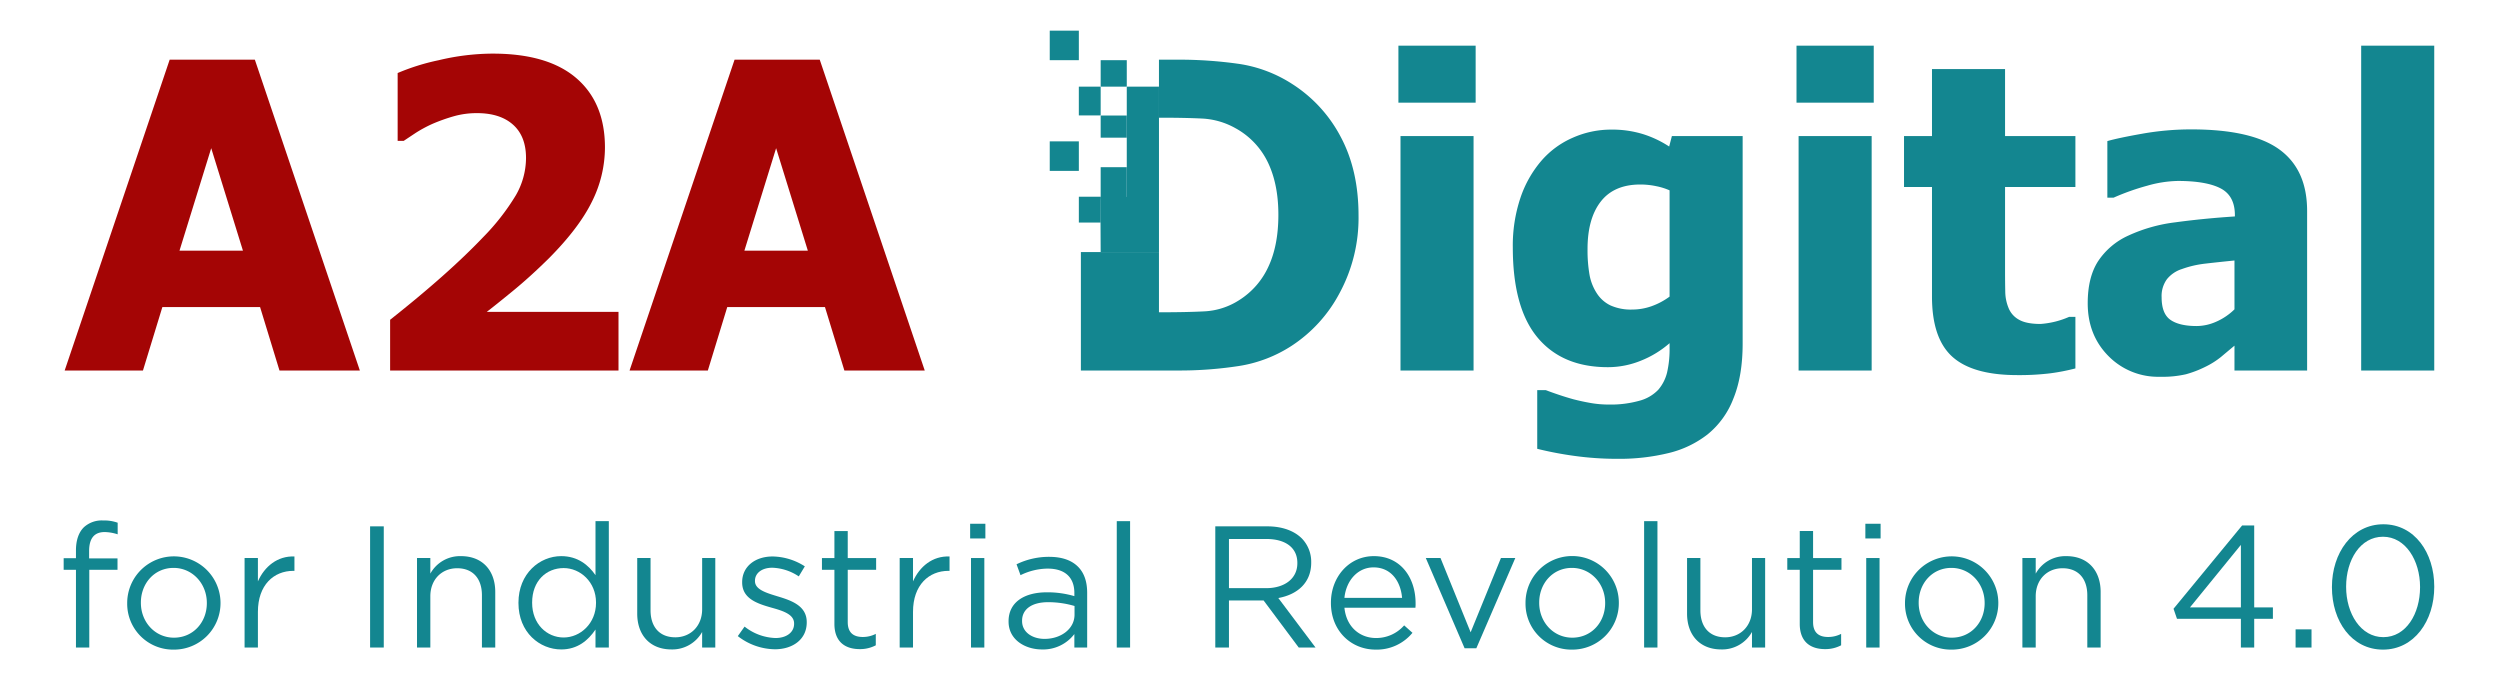 <svg id="Layer_1" data-name="Layer 1" xmlns="http://www.w3.org/2000/svg" viewBox="0 0 850 235"><defs><style>.cls-1{fill:#138690;}.cls-2{fill:#a40505;}</style></defs><title>logo</title><path class="cls-1" d="M25.825,193.734H21.646V189.79h4.179v-2.649c0-3.473.942-6.122,2.649-7.829a8.959,8.959,0,0,1,6.533-2.354,13.754,13.754,0,0,1,5,.765v3.944A15.136,15.136,0,0,0,35.6,180.9c-3.532,0-5.3,2.119-5.3,6.475v2.472h9.654v3.885H30.357v26.429H25.825Z"/><path class="cls-1" d="M43.248,205.094v-.117a15.864,15.864,0,0,1,31.727-.118v.118A15.8,15.8,0,0,1,59.023,220.87,15.59,15.59,0,0,1,43.248,205.094Zm27.077,0v-.117c0-6.534-4.886-11.891-11.3-11.891-6.593,0-11.125,5.357-11.125,11.773v.118c0,6.533,4.827,11.831,11.243,11.831C65.733,216.808,70.325,211.51,70.325,205.094Z"/><path class="cls-1" d="M83.157,189.731h4.532v7.946c2.237-5.061,6.652-8.711,12.42-8.476v4.886h-.353c-6.652,0-12.067,4.768-12.067,13.95v12.126H83.157Z"/><path class="cls-1" d="M125.832,178.959h4.65v41.2h-4.65Z"/><path class="cls-1" d="M141.783,189.731h4.532v5.3a11.523,11.523,0,0,1,10.419-5.945c7.358,0,11.654,4.944,11.654,12.184v18.9h-4.532V202.386c0-5.65-3.061-9.182-8.417-9.182-5.239,0-9.124,3.826-9.124,9.536v17.423h-4.532Z"/><path class="cls-1" d="M176.276,205.035v-.117c0-9.948,7.24-15.834,14.539-15.834,5.651,0,9.3,3.06,11.655,6.475V177.193H207v42.97H202.47v-6.122c-2.472,3.65-6.063,6.77-11.655,6.77C183.516,220.811,176.276,215.042,176.276,205.035Zm26.371-.058v-.118c0-7-5.357-11.714-11.008-11.714-5.886,0-10.713,4.356-10.713,11.714v.118c0,7.181,5,11.772,10.713,11.772C197.29,216.749,202.647,211.981,202.647,204.977Z"/><path class="cls-1" d="M216.656,208.626v-18.9h4.532v17.777c0,5.651,3.061,9.182,8.417,9.182,5.18,0,9.124-3.826,9.124-9.535V189.731H243.2v30.432h-4.474v-5.3a11.594,11.594,0,0,1-10.419,5.945C220.952,220.811,216.656,215.866,216.656,208.626Z"/><path class="cls-1" d="M250.855,216.278l2.3-3.237a17.794,17.794,0,0,0,10.537,3.885c3.649,0,6.3-1.884,6.3-4.827v-.118c0-3.06-3.59-4.238-7.593-5.356-4.768-1.354-10.065-3-10.065-8.594v-.118c0-5.239,4.355-8.712,10.359-8.712a20.8,20.8,0,0,1,10.949,3.356l-2.06,3.413a17.216,17.216,0,0,0-9.007-2.943c-3.59,0-5.886,1.884-5.886,4.415v.118c0,2.884,3.768,4,7.829,5.239,4.709,1.413,9.771,3.237,9.771,8.711v.118c0,5.769-4.768,9.124-10.83,9.124A20.926,20.926,0,0,1,250.855,216.278Z"/><path class="cls-1" d="M283.7,212.1V193.734h-4.238v-4H283.7v-9.183h4.532v9.183h9.653v4h-9.653V211.51c0,3.709,2.061,5.063,5.121,5.063a9.535,9.535,0,0,0,4.415-1.06V219.4a11.4,11.4,0,0,1-5.474,1.3C287.408,220.693,283.7,218.28,283.7,212.1Z"/><path class="cls-1" d="M305.891,189.731h4.532v7.946c2.237-5.061,6.652-8.711,12.42-8.476v4.886h-.353c-6.652,0-12.067,4.768-12.067,13.95v12.126h-4.532Z"/><path class="cls-1" d="M329.848,178.076h5.18v5h-5.18Zm.294,11.655h4.532v30.432h-4.532Z"/><path class="cls-1" d="M342.914,211.334v-.118c0-6.416,5.3-9.83,13.009-9.83a32.327,32.327,0,0,1,9.36,1.3v-1.06c0-5.474-3.356-8.3-9.065-8.3a21.2,21.2,0,0,0-9.242,2.237l-1.354-3.709a25.141,25.141,0,0,1,11.067-2.531c4.3,0,7.593,1.118,9.83,3.355,2.06,2.06,3.119,5,3.119,8.888v18.6h-4.355v-4.591a13.337,13.337,0,0,1-11.008,5.239C348.624,220.811,342.914,217.573,342.914,211.334Zm22.427-2.355v-2.943a31.753,31.753,0,0,0-8.947-1.295c-5.709,0-8.888,2.472-8.888,6.3v.118c0,3.826,3.532,6.063,7.652,6.063C360.75,217.22,365.341,213.806,365.341,208.979Z"/><path class="cls-1" d="M379.7,177.193h4.532v42.97H379.7Z"/><path class="cls-1" d="M413.2,178.959h17.718c5.062,0,9.124,1.531,11.714,4.12a11.383,11.383,0,0,1,3.178,8.123v.119c0,6.827-4.709,10.83-11.184,12.007l12.656,16.835h-5.71l-11.949-16.011H417.845v16.011H413.2ZM430.5,199.973c6.18,0,10.6-3.178,10.6-8.476v-.118c0-5.062-3.885-8.123-10.536-8.123H417.845v16.717Z"/><path class="cls-1" d="M452.515,205.035v-.117c0-8.771,6.181-15.834,14.6-15.834,9.006,0,14.186,7.181,14.186,16.069a12,12,0,0,1-.058,1.472H457.106c.648,6.592,5.3,10.3,10.714,10.3a12.592,12.592,0,0,0,9.594-4.3l2.826,2.531a15.71,15.71,0,0,1-12.538,5.71C459.343,220.87,452.515,214.453,452.515,205.035Zm24.193-1.765c-.471-5.534-3.649-10.36-9.712-10.36-5.3,0-9.3,4.415-9.89,10.36Z"/><path class="cls-1" d="M484.773,189.731h5l10.242,25.252,10.3-25.252H515.2L501.96,220.4h-4Z"/><path class="cls-1" d="M518.677,205.094v-.117a15.864,15.864,0,0,1,31.728-.118v.118a15.8,15.8,0,0,1-15.953,15.893A15.591,15.591,0,0,1,518.677,205.094Zm27.077,0v-.117c0-6.534-4.886-11.891-11.3-11.891-6.592,0-11.125,5.357-11.125,11.773v.118c0,6.533,4.827,11.831,11.244,11.831C541.163,216.808,545.754,211.51,545.754,205.094Z"/><path class="cls-1" d="M559,177.193h4.532v42.97H559Z"/><path class="cls-1" d="M573.6,208.626v-18.9h4.533v17.777c0,5.651,3.06,9.182,8.417,9.182,5.18,0,9.124-3.826,9.124-9.535V189.731h4.474v30.432h-4.474v-5.3a11.6,11.6,0,0,1-10.419,5.945C577.892,220.811,573.6,215.866,573.6,208.626Z"/><path class="cls-1" d="M611.915,212.1V193.734h-4.238v-4h4.238v-9.183h4.532v9.183H626.1v4h-9.654V211.51c0,3.709,2.061,5.063,5.121,5.063a9.533,9.533,0,0,0,4.415-1.06V219.4a11.4,11.4,0,0,1-5.474,1.3C615.623,220.693,611.915,218.28,611.915,212.1Z"/><path class="cls-1" d="M634.224,178.076h5.18v5h-5.18Zm.294,11.655h4.532v30.432h-4.532Z"/><path class="cls-1" d="M647.7,205.094v-.117a15.864,15.864,0,0,1,31.727-.118v.118a15.8,15.8,0,0,1-15.952,15.893A15.59,15.59,0,0,1,647.7,205.094Zm27.076,0v-.117c0-6.534-4.885-11.891-11.3-11.891-6.593,0-11.125,5.357-11.125,11.773v.118c0,6.533,4.826,11.831,11.243,11.831C670.188,216.808,674.779,211.51,674.779,205.094Z"/><path class="cls-1" d="M687.612,189.731h4.532v5.3a11.523,11.523,0,0,1,10.419-5.945c7.358,0,11.654,4.944,11.654,12.184v18.9h-4.532V202.386c0-5.65-3.061-9.182-8.417-9.182-5.239,0-9.124,3.826-9.124,9.536v17.423h-4.532Z"/><path class="cls-1" d="M761.9,210.392H740.175L739,206.978l23.31-28.313h4.12v27.842h6.357v3.885h-6.357v9.771H761.9Zm0-3.885v-21.25l-17.306,21.25Z"/><path class="cls-1" d="M780.5,213.982h5.415v6.181H780.5Z"/><path class="cls-1" d="M792.857,199.679v-.118c0-11.537,6.887-21.308,17.483-21.308s17.306,9.654,17.306,21.19v.118c0,11.537-6.829,21.309-17.424,21.309C799.568,220.87,792.857,211.216,792.857,199.679Zm29.962,0v-.118c0-9.006-4.945-17.07-12.6-17.07-7.711,0-12.538,7.888-12.538,16.952v.118c0,9.006,4.944,17.07,12.656,17.07S822.819,208.685,822.819,199.679Z"/><path class="cls-2" d="M21.988,125.972,57.69,20.288H86.648l35.7,105.684H95.024l-6.6-21.577H55.206l-6.6,21.577ZM82.6,85.232,71.814,50.382,61.026,85.232Z"/><path class="cls-2" d="M210.29,125.972H132.641V108.725q9.865-7.808,17.709-14.763t13.805-13.2a77,77,0,0,0,11.214-14.337,25.585,25.585,0,0,0,3.478-12.7q0-7.382-4.4-11.321t-12.279-3.939a28.452,28.452,0,0,0-7.63.994,59.657,59.657,0,0,0-7.276,2.555,43.221,43.221,0,0,0-6.174,3.336L137.255,47.9H135.2V24.831a74.641,74.641,0,0,1,13.983-4.365,79.944,79.944,0,0,1,18.312-2.236q18.807,0,28.5,8.375t9.688,23.564a41.273,41.273,0,0,1-4.4,18.348q-4.4,8.979-14.621,19.27-6.389,6.318-12.421,11.25t-8.731,6.991H210.29Z"/><path class="cls-2" d="M214.052,125.972l35.7-105.684h28.958l35.7,105.684H287.087l-6.6-21.577H247.269l-6.6,21.577Zm60.614-40.74-10.789-34.85-10.788,34.85Z"/><path class="cls-1" d="M501.72,34.909H475.459V15.533H501.72Zm-.709,91.063H476.169V46.265h24.842Z"/><path class="cls-1" d="M592.5,116.816q0,11.073-3.194,18.809a28.9,28.9,0,0,1-8.73,12.066,34.65,34.65,0,0,1-13.273,6.353A70.251,70.251,0,0,1,550.127,156a105.82,105.82,0,0,1-15.083-1.029,118.974,118.974,0,0,1-12.385-2.378V132.644h2.91q1.845.709,4.365,1.562t5.075,1.561q3.05.782,5.962,1.278a35.481,35.481,0,0,0,5.962.5,36.038,36.038,0,0,0,10.54-1.313,13.676,13.676,0,0,0,6.352-3.727,14.194,14.194,0,0,0,2.981-5.855,35.364,35.364,0,0,0,.852-8.482v-1.491a33.73,33.73,0,0,1-9.688,5.927,29.8,29.8,0,0,1-11.321,2.236q-15.474,0-23.884-10.079T514.354,84.1a51.012,51.012,0,0,1,2.591-16.821,37.8,37.8,0,0,1,7.2-12.705A29.8,29.8,0,0,1,534.8,46.8a32.079,32.079,0,0,1,12.989-2.733,35.479,35.479,0,0,1,10.93,1.562,36.018,36.018,0,0,1,8.8,4.187l.923-3.549H592.5Zm-24.842-15.969V64.72a21.545,21.545,0,0,0-4.543-1.42,26.155,26.155,0,0,0-5.394-.568q-8.943,0-13.45,5.785t-4.507,16.147a48.194,48.194,0,0,0,.675,8.765,16.938,16.938,0,0,0,2.519,6.353,11.371,11.371,0,0,0,4.649,4.081,16.948,16.948,0,0,0,7.346,1.384,19.67,19.67,0,0,0,6.566-1.135A23.7,23.7,0,0,0,567.658,100.847Z"/><path class="cls-1" d="M637.073,34.909H610.812V15.533h26.261Zm-.709,91.063H611.522V46.265h24.842Z"/><path class="cls-1" d="M685.905,127.534q-15.189,0-22.109-6.246t-6.92-20.441V63.584h-9.511V46.265h9.511V23.482h24.842V46.265h23.919V63.584H681.718V91.833q0,4.188.07,7.31a14.984,14.984,0,0,0,1.137,5.607,7.85,7.85,0,0,0,3.512,3.94q2.52,1.455,7.346,1.455a29.329,29.329,0,0,0,9.725-2.414h2.129v17.532a70.254,70.254,0,0,1-8.588,1.668A86.861,86.861,0,0,1,685.905,127.534Z"/><path class="cls-1" d="M759.722,117.526q-2.556,2.13-4.579,3.833a27.8,27.8,0,0,1-5.43,3.407,36.331,36.331,0,0,1-6.494,2.484,35.621,35.621,0,0,1-8.836.852,23.634,23.634,0,0,1-17.567-7.1q-6.992-7.1-6.991-17.886,0-8.871,3.549-14.337a24.35,24.35,0,0,1,10.22-8.659,53.506,53.506,0,0,1,16.112-4.543q9.369-1.278,20.157-1.987v-.426q0-6.6-4.862-9.121t-14.586-2.519a40.061,40.061,0,0,0-10.291,1.6,79.918,79.918,0,0,0-11.5,4.081H716.5V47.969q3.689-1.065,11.924-2.52a95.334,95.334,0,0,1,16.608-1.455q20.583,0,29.988,6.85t9.4,20.9v54.226h-24.7Zm0-12.35V88.568q-6.318.639-10.221,1.1a34.774,34.774,0,0,0-7.665,1.81,10.726,10.726,0,0,0-5.075,3.442,9.672,9.672,0,0,0-1.811,6.14q0,5.607,3.017,7.7t8.908,2.093a16.576,16.576,0,0,0,6.672-1.49A20.677,20.677,0,0,0,759.722,105.176Z"/><path class="cls-1" d="M827.646,125.972H802.8V15.533h24.843Z"/><path class="cls-1" d="M455.869,46.585A47.386,47.386,0,0,0,439.4,28.592a45.676,45.676,0,0,0-18.241-6.884,144.708,144.708,0,0,0-20.867-1.42h-6.246V40.02h.5q8.232,0,14.159.284a25.681,25.681,0,0,1,11.321,3.264,26.139,26.139,0,0,1,11.037,11.605q3.584,7.418,3.584,17.851T431.241,90.7a26.379,26.379,0,0,1-9.937,11.356,24.021,24.021,0,0,1-11.676,3.8q-6.139.319-15.082.319h-.5V85.707H367.5v40.265h33.076a132.363,132.363,0,0,0,20.618-1.526,45.762,45.762,0,0,0,17.922-6.849,48.3,48.3,0,0,0,16.325-17.922A53.7,53.7,0,0,0,461.9,73.237Q461.9,57.906,455.869,46.585Z"/><rect class="cls-1" x="356.913" y="10.422" width="9.894" height="10.038"/><rect class="cls-1" x="356.913" y="48.064" width="9.894" height="10.038"/><rect class="cls-1" x="374.165" y="20.522" width="9" height="8.876" transform="translate(353.706 403.625) rotate(-90)"/><rect class="cls-1" x="373.203" y="57.872" width="10.925" height="8.876" transform="translate(316.355 440.975) rotate(-90)"/><rect class="cls-1" x="366.125" y="67.567" width="8.783" height="7.421" transform="translate(299.24 441.794) rotate(-90)"/><rect class="cls-1" x="374.901" y="38.607" width="7.529" height="8.876" transform="translate(335.62 421.71) rotate(-90)"/><polygon class="cls-1" points="374.136 66.958 394.049 66.958 394.049 85.707 374.227 85.707 374.136 66.958"/><rect class="cls-1" x="383.103" y="29.46" width="10.946" height="37.54"/><rect class="cls-1" x="366.8" y="29.46" width="7.427" height="9.782"/></svg>